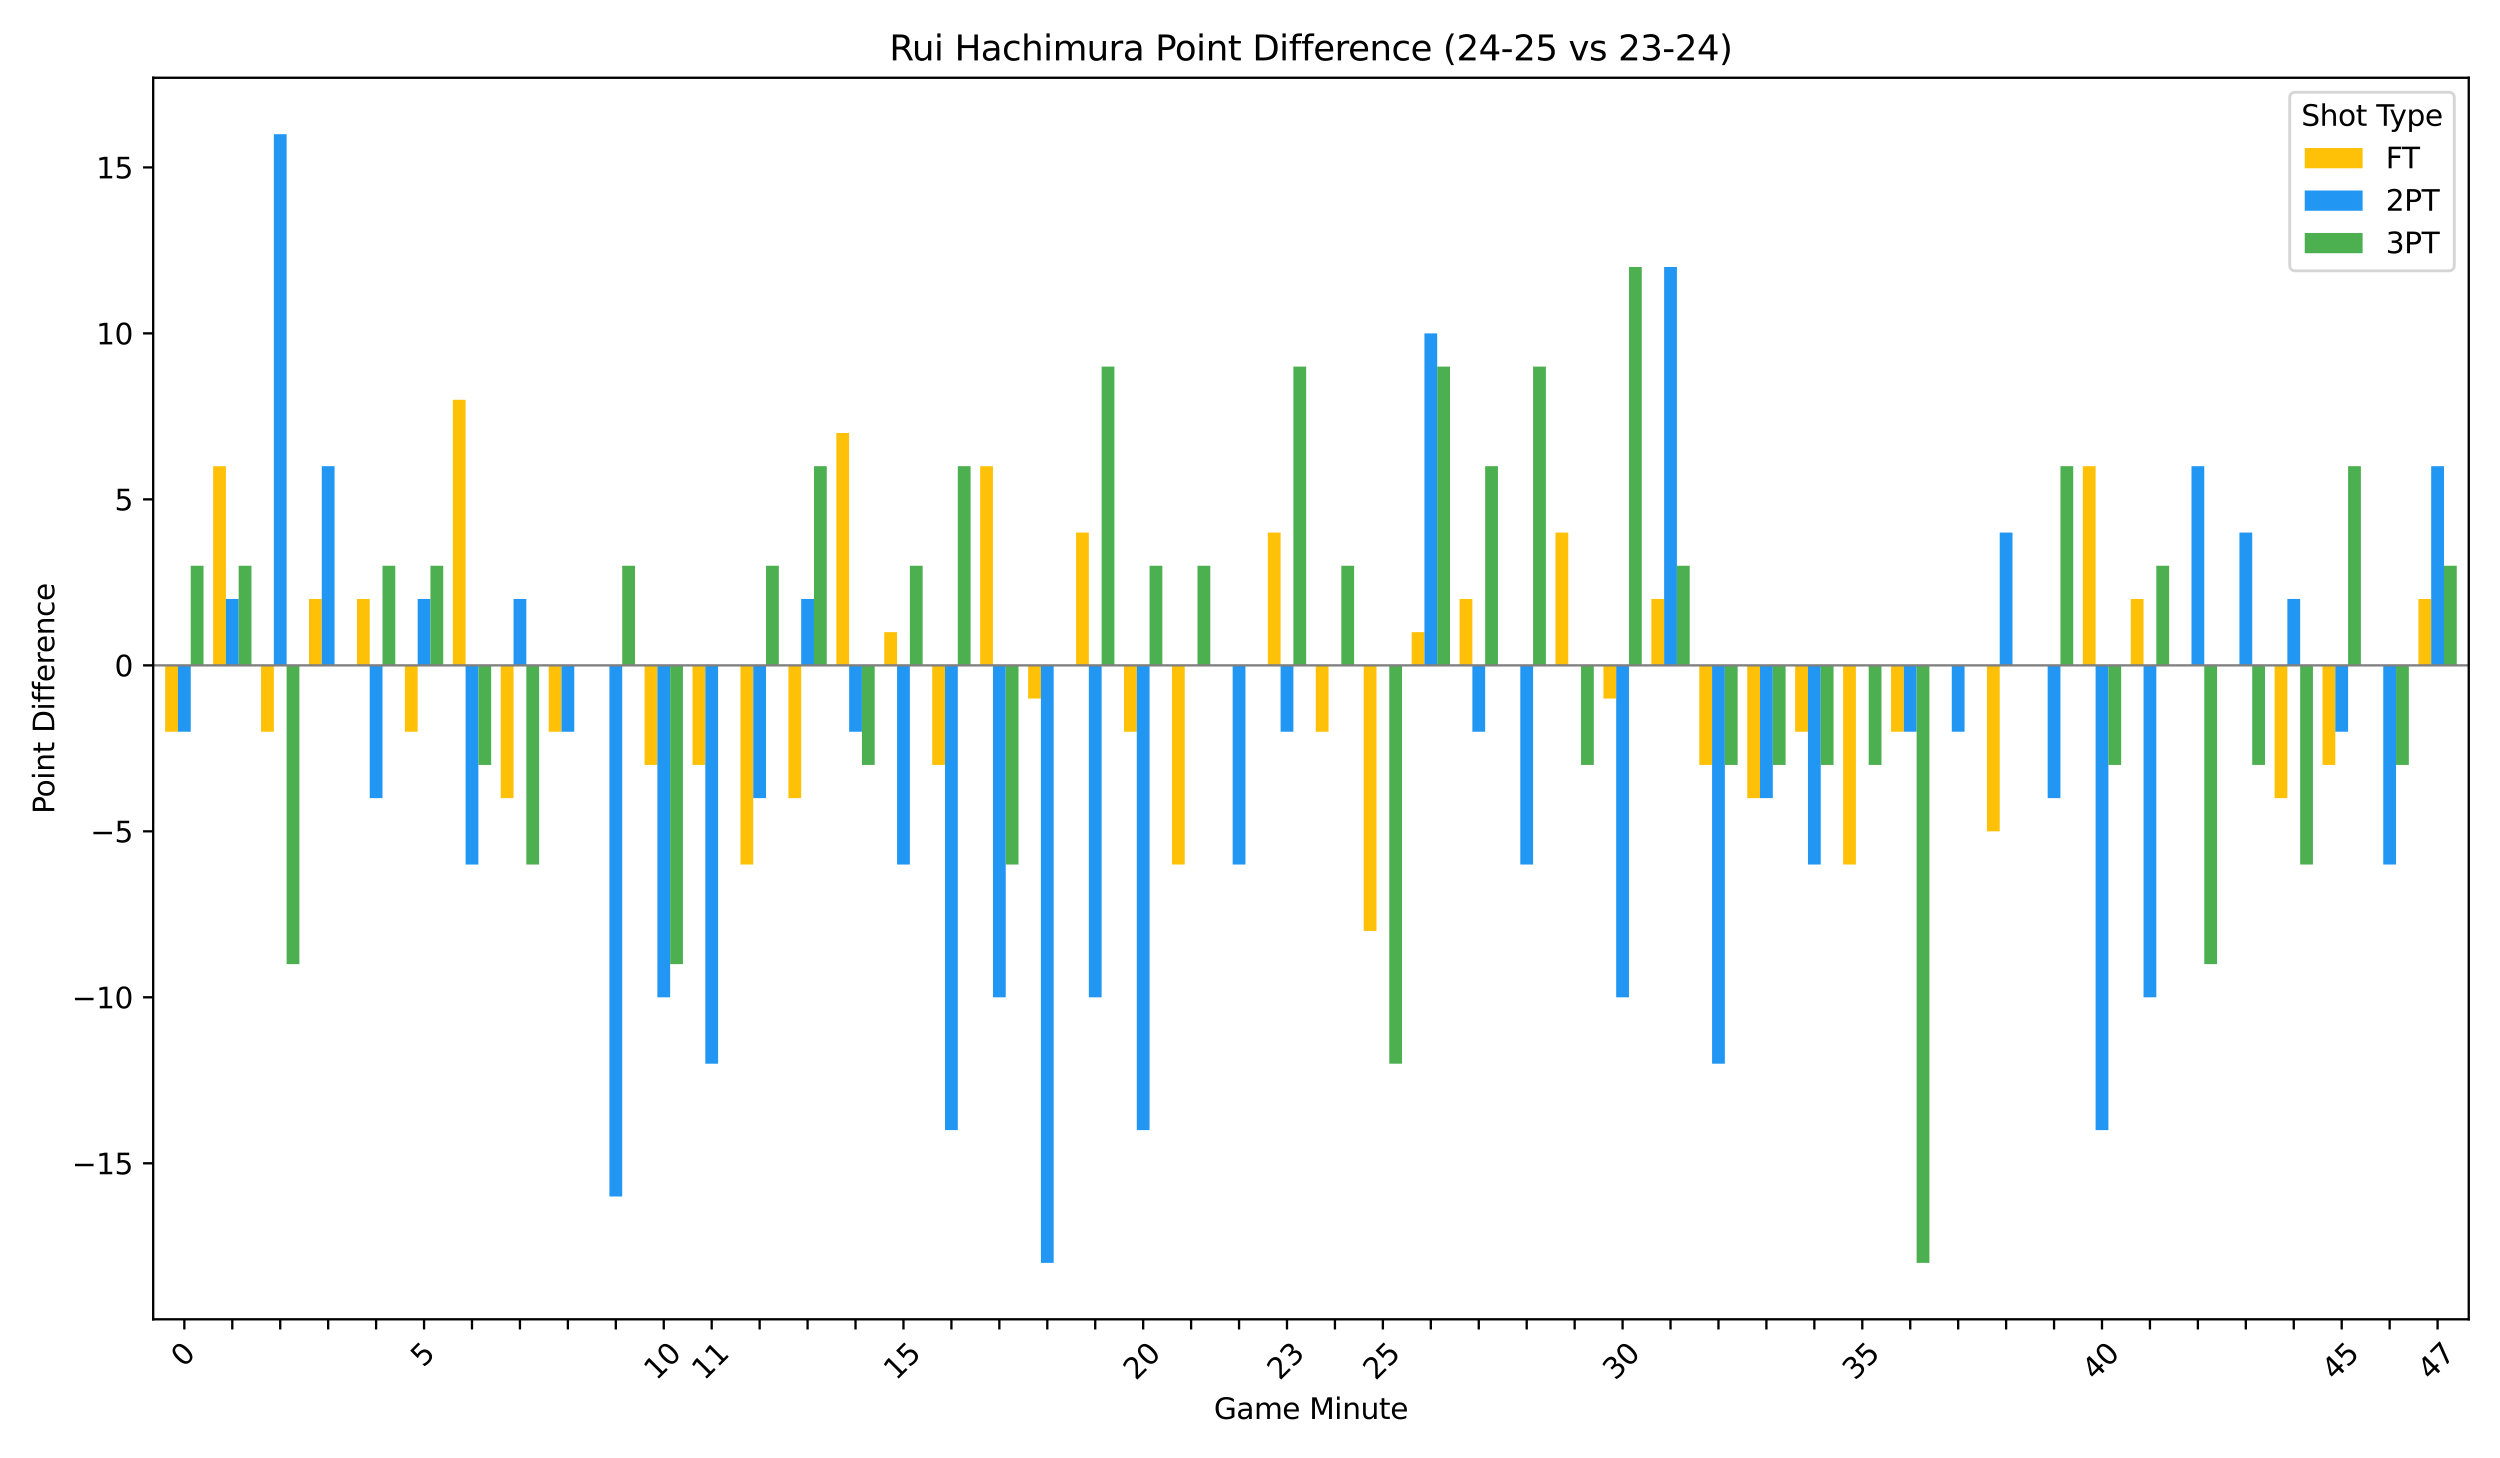<?xml version="1.0" encoding="utf-8" standalone="no"?>
<!DOCTYPE svg PUBLIC "-//W3C//DTD SVG 1.1//EN"
  "http://www.w3.org/Graphics/SVG/1.1/DTD/svg11.dtd">
<svg xmlns:xlink="http://www.w3.org/1999/xlink" width="864pt" height="504pt" viewBox="0 0 864 504" xmlns="http://www.w3.org/2000/svg" version="1.1">
 <defs>
  <style type="text/css">*{stroke-linejoin: round; stroke-linecap: butt}</style>
 </defs>
 <g id="figure_1">
  <g id="patch_1">
   <path d="M 0 504 
L 864 504 
L 864 0 
L 0 0 
z
" style="fill: #ffffff"/>
  </g>
  <g id="axes_1">
   <g id="patch_2">
    <path d="M 52.94 455.956 
L 853.2 455.956 
L 853.2 26.88 
L 52.94 26.88 
z
" style="fill: #ffffff"/>
   </g>
   <g id="patch_3">
    <path d="M 57.082 229.945 
L 61.5 229.945 
L 61.5 252.89 
L 57.082 252.89 
z
" clip-path="url(#p635f751e57)" style="fill: #ffc107"/>
   </g>
   <g id="patch_4">
    <path d="M 73.651 229.945 
L 78.069 229.945 
L 78.069 161.11 
L 73.651 161.11 
z
" clip-path="url(#p635f751e57)" style="fill: #ffc107"/>
   </g>
   <g id="patch_5">
    <path d="M 90.219 229.945 
L 94.637 229.945 
L 94.637 252.89 
L 90.219 252.89 
z
" clip-path="url(#p635f751e57)" style="fill: #ffc107"/>
   </g>
   <g id="patch_6">
    <path d="M 106.788 229.945 
L 111.206 229.945 
L 111.206 207 
L 106.788 207 
z
" clip-path="url(#p635f751e57)" style="fill: #ffc107"/>
   </g>
   <g id="patch_7">
    <path d="M 123.356 229.945 
L 127.775 229.945 
L 127.775 207 
L 123.356 207 
z
" clip-path="url(#p635f751e57)" style="fill: #ffc107"/>
   </g>
   <g id="patch_8">
    <path d="M 139.925 229.945 
L 144.343 229.945 
L 144.343 252.89 
L 139.925 252.89 
z
" clip-path="url(#p635f751e57)" style="fill: #ffc107"/>
   </g>
   <g id="patch_9">
    <path d="M 156.493 229.945 
L 160.912 229.945 
L 160.912 138.164 
L 156.493 138.164 
z
" clip-path="url(#p635f751e57)" style="fill: #ffc107"/>
   </g>
   <g id="patch_10">
    <path d="M 173.062 229.945 
L 177.48 229.945 
L 177.48 275.836 
L 173.062 275.836 
z
" clip-path="url(#p635f751e57)" style="fill: #ffc107"/>
   </g>
   <g id="patch_11">
    <path d="M 189.63 229.945 
L 194.049 229.945 
L 194.049 252.89 
L 189.63 252.89 
z
" clip-path="url(#p635f751e57)" style="fill: #ffc107"/>
   </g>
   <g id="patch_12">
    <path d="M 206.199 229.945 
L 210.617 229.945 
L 210.617 229.945 
L 206.199 229.945 
z
" clip-path="url(#p635f751e57)" style="fill: #ffc107"/>
   </g>
   <g id="patch_13">
    <path d="M 222.767 229.945 
L 227.186 229.945 
L 227.186 264.363 
L 222.767 264.363 
z
" clip-path="url(#p635f751e57)" style="fill: #ffc107"/>
   </g>
   <g id="patch_14">
    <path d="M 239.336 229.945 
L 243.754 229.945 
L 243.754 264.363 
L 239.336 264.363 
z
" clip-path="url(#p635f751e57)" style="fill: #ffc107"/>
   </g>
   <g id="patch_15">
    <path d="M 255.904 229.945 
L 260.323 229.945 
L 260.323 298.781 
L 255.904 298.781 
z
" clip-path="url(#p635f751e57)" style="fill: #ffc107"/>
   </g>
   <g id="patch_16">
    <path d="M 272.473 229.945 
L 276.891 229.945 
L 276.891 275.836 
L 272.473 275.836 
z
" clip-path="url(#p635f751e57)" style="fill: #ffc107"/>
   </g>
   <g id="patch_17">
    <path d="M 289.042 229.945 
L 293.46 229.945 
L 293.46 149.637 
L 289.042 149.637 
z
" clip-path="url(#p635f751e57)" style="fill: #ffc107"/>
   </g>
   <g id="patch_18">
    <path d="M 305.61 229.945 
L 310.028 229.945 
L 310.028 218.473 
L 305.61 218.473 
z
" clip-path="url(#p635f751e57)" style="fill: #ffc107"/>
   </g>
   <g id="patch_19">
    <path d="M 322.179 229.945 
L 326.597 229.945 
L 326.597 264.363 
L 322.179 264.363 
z
" clip-path="url(#p635f751e57)" style="fill: #ffc107"/>
   </g>
   <g id="patch_20">
    <path d="M 338.747 229.945 
L 343.165 229.945 
L 343.165 161.11 
L 338.747 161.11 
z
" clip-path="url(#p635f751e57)" style="fill: #ffc107"/>
   </g>
   <g id="patch_21">
    <path d="M 355.316 229.945 
L 359.734 229.945 
L 359.734 241.418 
L 355.316 241.418 
z
" clip-path="url(#p635f751e57)" style="fill: #ffc107"/>
   </g>
   <g id="patch_22">
    <path d="M 371.884 229.945 
L 376.302 229.945 
L 376.302 184.055 
L 371.884 184.055 
z
" clip-path="url(#p635f751e57)" style="fill: #ffc107"/>
   </g>
   <g id="patch_23">
    <path d="M 388.453 229.945 
L 392.871 229.945 
L 392.871 252.89 
L 388.453 252.89 
z
" clip-path="url(#p635f751e57)" style="fill: #ffc107"/>
   </g>
   <g id="patch_24">
    <path d="M 405.021 229.945 
L 409.44 229.945 
L 409.44 298.781 
L 405.021 298.781 
z
" clip-path="url(#p635f751e57)" style="fill: #ffc107"/>
   </g>
   <g id="patch_25">
    <path d="M 421.59 229.945 
L 426.008 229.945 
L 426.008 229.945 
L 421.59 229.945 
z
" clip-path="url(#p635f751e57)" style="fill: #ffc107"/>
   </g>
   <g id="patch_26">
    <path d="M 438.158 229.945 
L 442.577 229.945 
L 442.577 184.055 
L 438.158 184.055 
z
" clip-path="url(#p635f751e57)" style="fill: #ffc107"/>
   </g>
   <g id="patch_27">
    <path d="M 454.727 229.945 
L 459.145 229.945 
L 459.145 252.89 
L 454.727 252.89 
z
" clip-path="url(#p635f751e57)" style="fill: #ffc107"/>
   </g>
   <g id="patch_28">
    <path d="M 471.295 229.945 
L 475.714 229.945 
L 475.714 321.726 
L 471.295 321.726 
z
" clip-path="url(#p635f751e57)" style="fill: #ffc107"/>
   </g>
   <g id="patch_29">
    <path d="M 487.864 229.945 
L 492.282 229.945 
L 492.282 218.473 
L 487.864 218.473 
z
" clip-path="url(#p635f751e57)" style="fill: #ffc107"/>
   </g>
   <g id="patch_30">
    <path d="M 504.432 229.945 
L 508.851 229.945 
L 508.851 207 
L 504.432 207 
z
" clip-path="url(#p635f751e57)" style="fill: #ffc107"/>
   </g>
   <g id="patch_31">
    <path d="M 521.001 229.945 
L 525.419 229.945 
L 525.419 229.945 
L 521.001 229.945 
z
" clip-path="url(#p635f751e57)" style="fill: #ffc107"/>
   </g>
   <g id="patch_32">
    <path d="M 537.57 229.945 
L 541.988 229.945 
L 541.988 184.055 
L 537.57 184.055 
z
" clip-path="url(#p635f751e57)" style="fill: #ffc107"/>
   </g>
   <g id="patch_33">
    <path d="M 554.138 229.945 
L 558.556 229.945 
L 558.556 241.418 
L 554.138 241.418 
z
" clip-path="url(#p635f751e57)" style="fill: #ffc107"/>
   </g>
   <g id="patch_34">
    <path d="M 570.707 229.945 
L 575.125 229.945 
L 575.125 207 
L 570.707 207 
z
" clip-path="url(#p635f751e57)" style="fill: #ffc107"/>
   </g>
   <g id="patch_35">
    <path d="M 587.275 229.945 
L 591.693 229.945 
L 591.693 264.363 
L 587.275 264.363 
z
" clip-path="url(#p635f751e57)" style="fill: #ffc107"/>
   </g>
   <g id="patch_36">
    <path d="M 603.844 229.945 
L 608.262 229.945 
L 608.262 275.836 
L 603.844 275.836 
z
" clip-path="url(#p635f751e57)" style="fill: #ffc107"/>
   </g>
   <g id="patch_37">
    <path d="M 620.412 229.945 
L 624.83 229.945 
L 624.83 252.89 
L 620.412 252.89 
z
" clip-path="url(#p635f751e57)" style="fill: #ffc107"/>
   </g>
   <g id="patch_38">
    <path d="M 636.981 229.945 
L 641.399 229.945 
L 641.399 298.781 
L 636.981 298.781 
z
" clip-path="url(#p635f751e57)" style="fill: #ffc107"/>
   </g>
   <g id="patch_39">
    <path d="M 653.549 229.945 
L 657.967 229.945 
L 657.967 252.89 
L 653.549 252.89 
z
" clip-path="url(#p635f751e57)" style="fill: #ffc107"/>
   </g>
   <g id="patch_40">
    <path d="M 670.118 229.945 
L 674.536 229.945 
L 674.536 229.945 
L 670.118 229.945 
z
" clip-path="url(#p635f751e57)" style="fill: #ffc107"/>
   </g>
   <g id="patch_41">
    <path d="M 686.686 229.945 
L 691.105 229.945 
L 691.105 287.308 
L 686.686 287.308 
z
" clip-path="url(#p635f751e57)" style="fill: #ffc107"/>
   </g>
   <g id="patch_42">
    <path d="M 703.255 229.945 
L 707.673 229.945 
L 707.673 229.945 
L 703.255 229.945 
z
" clip-path="url(#p635f751e57)" style="fill: #ffc107"/>
   </g>
   <g id="patch_43">
    <path d="M 719.823 229.945 
L 724.242 229.945 
L 724.242 161.11 
L 719.823 161.11 
z
" clip-path="url(#p635f751e57)" style="fill: #ffc107"/>
   </g>
   <g id="patch_44">
    <path d="M 736.392 229.945 
L 740.81 229.945 
L 740.81 207 
L 736.392 207 
z
" clip-path="url(#p635f751e57)" style="fill: #ffc107"/>
   </g>
   <g id="patch_45">
    <path d="M 752.96 229.945 
L 757.379 229.945 
L 757.379 229.945 
L 752.96 229.945 
z
" clip-path="url(#p635f751e57)" style="fill: #ffc107"/>
   </g>
   <g id="patch_46">
    <path d="M 769.529 229.945 
L 773.947 229.945 
L 773.947 229.945 
L 769.529 229.945 
z
" clip-path="url(#p635f751e57)" style="fill: #ffc107"/>
   </g>
   <g id="patch_47">
    <path d="M 786.097 229.945 
L 790.516 229.945 
L 790.516 275.836 
L 786.097 275.836 
z
" clip-path="url(#p635f751e57)" style="fill: #ffc107"/>
   </g>
   <g id="patch_48">
    <path d="M 802.666 229.945 
L 807.084 229.945 
L 807.084 264.363 
L 802.666 264.363 
z
" clip-path="url(#p635f751e57)" style="fill: #ffc107"/>
   </g>
   <g id="patch_49">
    <path d="M 819.235 229.945 
L 823.653 229.945 
L 823.653 229.945 
L 819.235 229.945 
z
" clip-path="url(#p635f751e57)" style="fill: #ffc107"/>
   </g>
   <g id="patch_50">
    <path d="M 835.803 229.945 
L 840.221 229.945 
L 840.221 207 
L 835.803 207 
z
" clip-path="url(#p635f751e57)" style="fill: #ffc107"/>
   </g>
   <g id="patch_51">
    <path d="M 61.5 229.945 
L 65.919 229.945 
L 65.919 252.89 
L 61.5 252.89 
z
" clip-path="url(#p635f751e57)" style="fill: #2196f3"/>
   </g>
   <g id="patch_52">
    <path d="M 78.069 229.945 
L 82.487 229.945 
L 82.487 207 
L 78.069 207 
z
" clip-path="url(#p635f751e57)" style="fill: #2196f3"/>
   </g>
   <g id="patch_53">
    <path d="M 94.637 229.945 
L 99.056 229.945 
L 99.056 46.383 
L 94.637 46.383 
z
" clip-path="url(#p635f751e57)" style="fill: #2196f3"/>
   </g>
   <g id="patch_54">
    <path d="M 111.206 229.945 
L 115.624 229.945 
L 115.624 161.11 
L 111.206 161.11 
z
" clip-path="url(#p635f751e57)" style="fill: #2196f3"/>
   </g>
   <g id="patch_55">
    <path d="M 127.775 229.945 
L 132.193 229.945 
L 132.193 275.836 
L 127.775 275.836 
z
" clip-path="url(#p635f751e57)" style="fill: #2196f3"/>
   </g>
   <g id="patch_56">
    <path d="M 144.343 229.945 
L 148.761 229.945 
L 148.761 207 
L 144.343 207 
z
" clip-path="url(#p635f751e57)" style="fill: #2196f3"/>
   </g>
   <g id="patch_57">
    <path d="M 160.912 229.945 
L 165.33 229.945 
L 165.33 298.781 
L 160.912 298.781 
z
" clip-path="url(#p635f751e57)" style="fill: #2196f3"/>
   </g>
   <g id="patch_58">
    <path d="M 177.48 229.945 
L 181.898 229.945 
L 181.898 207 
L 177.48 207 
z
" clip-path="url(#p635f751e57)" style="fill: #2196f3"/>
   </g>
   <g id="patch_59">
    <path d="M 194.049 229.945 
L 198.467 229.945 
L 198.467 252.89 
L 194.049 252.89 
z
" clip-path="url(#p635f751e57)" style="fill: #2196f3"/>
   </g>
   <g id="patch_60">
    <path d="M 210.617 229.945 
L 215.035 229.945 
L 215.035 413.507 
L 210.617 413.507 
z
" clip-path="url(#p635f751e57)" style="fill: #2196f3"/>
   </g>
   <g id="patch_61">
    <path d="M 227.186 229.945 
L 231.604 229.945 
L 231.604 344.671 
L 227.186 344.671 
z
" clip-path="url(#p635f751e57)" style="fill: #2196f3"/>
   </g>
   <g id="patch_62">
    <path d="M 243.754 229.945 
L 248.173 229.945 
L 248.173 367.616 
L 243.754 367.616 
z
" clip-path="url(#p635f751e57)" style="fill: #2196f3"/>
   </g>
   <g id="patch_63">
    <path d="M 260.323 229.945 
L 264.741 229.945 
L 264.741 275.836 
L 260.323 275.836 
z
" clip-path="url(#p635f751e57)" style="fill: #2196f3"/>
   </g>
   <g id="patch_64">
    <path d="M 276.891 229.945 
L 281.31 229.945 
L 281.31 207 
L 276.891 207 
z
" clip-path="url(#p635f751e57)" style="fill: #2196f3"/>
   </g>
   <g id="patch_65">
    <path d="M 293.46 229.945 
L 297.878 229.945 
L 297.878 252.89 
L 293.46 252.89 
z
" clip-path="url(#p635f751e57)" style="fill: #2196f3"/>
   </g>
   <g id="patch_66">
    <path d="M 310.028 229.945 
L 314.447 229.945 
L 314.447 298.781 
L 310.028 298.781 
z
" clip-path="url(#p635f751e57)" style="fill: #2196f3"/>
   </g>
   <g id="patch_67">
    <path d="M 326.597 229.945 
L 331.015 229.945 
L 331.015 390.562 
L 326.597 390.562 
z
" clip-path="url(#p635f751e57)" style="fill: #2196f3"/>
   </g>
   <g id="patch_68">
    <path d="M 343.165 229.945 
L 347.584 229.945 
L 347.584 344.671 
L 343.165 344.671 
z
" clip-path="url(#p635f751e57)" style="fill: #2196f3"/>
   </g>
   <g id="patch_69">
    <path d="M 359.734 229.945 
L 364.152 229.945 
L 364.152 436.452 
L 359.734 436.452 
z
" clip-path="url(#p635f751e57)" style="fill: #2196f3"/>
   </g>
   <g id="patch_70">
    <path d="M 376.302 229.945 
L 380.721 229.945 
L 380.721 344.671 
L 376.302 344.671 
z
" clip-path="url(#p635f751e57)" style="fill: #2196f3"/>
   </g>
   <g id="patch_71">
    <path d="M 392.871 229.945 
L 397.289 229.945 
L 397.289 390.562 
L 392.871 390.562 
z
" clip-path="url(#p635f751e57)" style="fill: #2196f3"/>
   </g>
   <g id="patch_72">
    <path d="M 409.44 229.945 
L 413.858 229.945 
L 413.858 229.945 
L 409.44 229.945 
z
" clip-path="url(#p635f751e57)" style="fill: #2196f3"/>
   </g>
   <g id="patch_73">
    <path d="M 426.008 229.945 
L 430.426 229.945 
L 430.426 298.781 
L 426.008 298.781 
z
" clip-path="url(#p635f751e57)" style="fill: #2196f3"/>
   </g>
   <g id="patch_74">
    <path d="M 442.577 229.945 
L 446.995 229.945 
L 446.995 252.89 
L 442.577 252.89 
z
" clip-path="url(#p635f751e57)" style="fill: #2196f3"/>
   </g>
   <g id="patch_75">
    <path d="M 459.145 229.945 
L 463.563 229.945 
L 463.563 229.945 
L 459.145 229.945 
z
" clip-path="url(#p635f751e57)" style="fill: #2196f3"/>
   </g>
   <g id="patch_76">
    <path d="M 475.714 229.945 
L 480.132 229.945 
L 480.132 229.945 
L 475.714 229.945 
z
" clip-path="url(#p635f751e57)" style="fill: #2196f3"/>
   </g>
   <g id="patch_77">
    <path d="M 492.282 229.945 
L 496.7 229.945 
L 496.7 115.219 
L 492.282 115.219 
z
" clip-path="url(#p635f751e57)" style="fill: #2196f3"/>
   </g>
   <g id="patch_78">
    <path d="M 508.851 229.945 
L 513.269 229.945 
L 513.269 252.89 
L 508.851 252.89 
z
" clip-path="url(#p635f751e57)" style="fill: #2196f3"/>
   </g>
   <g id="patch_79">
    <path d="M 525.419 229.945 
L 529.838 229.945 
L 529.838 298.781 
L 525.419 298.781 
z
" clip-path="url(#p635f751e57)" style="fill: #2196f3"/>
   </g>
   <g id="patch_80">
    <path d="M 541.988 229.945 
L 546.406 229.945 
L 546.406 229.945 
L 541.988 229.945 
z
" clip-path="url(#p635f751e57)" style="fill: #2196f3"/>
   </g>
   <g id="patch_81">
    <path d="M 558.556 229.945 
L 562.975 229.945 
L 562.975 344.671 
L 558.556 344.671 
z
" clip-path="url(#p635f751e57)" style="fill: #2196f3"/>
   </g>
   <g id="patch_82">
    <path d="M 575.125 229.945 
L 579.543 229.945 
L 579.543 92.274 
L 575.125 92.274 
z
" clip-path="url(#p635f751e57)" style="fill: #2196f3"/>
   </g>
   <g id="patch_83">
    <path d="M 591.693 229.945 
L 596.112 229.945 
L 596.112 367.616 
L 591.693 367.616 
z
" clip-path="url(#p635f751e57)" style="fill: #2196f3"/>
   </g>
   <g id="patch_84">
    <path d="M 608.262 229.945 
L 612.68 229.945 
L 612.68 275.836 
L 608.262 275.836 
z
" clip-path="url(#p635f751e57)" style="fill: #2196f3"/>
   </g>
   <g id="patch_85">
    <path d="M 624.83 229.945 
L 629.249 229.945 
L 629.249 298.781 
L 624.83 298.781 
z
" clip-path="url(#p635f751e57)" style="fill: #2196f3"/>
   </g>
   <g id="patch_86">
    <path d="M 641.399 229.945 
L 645.817 229.945 
L 645.817 229.945 
L 641.399 229.945 
z
" clip-path="url(#p635f751e57)" style="fill: #2196f3"/>
   </g>
   <g id="patch_87">
    <path d="M 657.967 229.945 
L 662.386 229.945 
L 662.386 252.89 
L 657.967 252.89 
z
" clip-path="url(#p635f751e57)" style="fill: #2196f3"/>
   </g>
   <g id="patch_88">
    <path d="M 674.536 229.945 
L 678.954 229.945 
L 678.954 252.89 
L 674.536 252.89 
z
" clip-path="url(#p635f751e57)" style="fill: #2196f3"/>
   </g>
   <g id="patch_89">
    <path d="M 691.105 229.945 
L 695.523 229.945 
L 695.523 184.055 
L 691.105 184.055 
z
" clip-path="url(#p635f751e57)" style="fill: #2196f3"/>
   </g>
   <g id="patch_90">
    <path d="M 707.673 229.945 
L 712.091 229.945 
L 712.091 275.836 
L 707.673 275.836 
z
" clip-path="url(#p635f751e57)" style="fill: #2196f3"/>
   </g>
   <g id="patch_91">
    <path d="M 724.242 229.945 
L 728.66 229.945 
L 728.66 390.562 
L 724.242 390.562 
z
" clip-path="url(#p635f751e57)" style="fill: #2196f3"/>
   </g>
   <g id="patch_92">
    <path d="M 740.81 229.945 
L 745.228 229.945 
L 745.228 344.671 
L 740.81 344.671 
z
" clip-path="url(#p635f751e57)" style="fill: #2196f3"/>
   </g>
   <g id="patch_93">
    <path d="M 757.379 229.945 
L 761.797 229.945 
L 761.797 161.11 
L 757.379 161.11 
z
" clip-path="url(#p635f751e57)" style="fill: #2196f3"/>
   </g>
   <g id="patch_94">
    <path d="M 773.947 229.945 
L 778.365 229.945 
L 778.365 184.055 
L 773.947 184.055 
z
" clip-path="url(#p635f751e57)" style="fill: #2196f3"/>
   </g>
   <g id="patch_95">
    <path d="M 790.516 229.945 
L 794.934 229.945 
L 794.934 207 
L 790.516 207 
z
" clip-path="url(#p635f751e57)" style="fill: #2196f3"/>
   </g>
   <g id="patch_96">
    <path d="M 807.084 229.945 
L 811.503 229.945 
L 811.503 252.89 
L 807.084 252.89 
z
" clip-path="url(#p635f751e57)" style="fill: #2196f3"/>
   </g>
   <g id="patch_97">
    <path d="M 823.653 229.945 
L 828.071 229.945 
L 828.071 298.781 
L 823.653 298.781 
z
" clip-path="url(#p635f751e57)" style="fill: #2196f3"/>
   </g>
   <g id="patch_98">
    <path d="M 840.221 229.945 
L 844.64 229.945 
L 844.64 161.11 
L 840.221 161.11 
z
" clip-path="url(#p635f751e57)" style="fill: #2196f3"/>
   </g>
   <g id="patch_99">
    <path d="M 65.919 229.945 
L 70.337 229.945 
L 70.337 195.527 
L 65.919 195.527 
z
" clip-path="url(#p635f751e57)" style="fill: #4caf50"/>
   </g>
   <g id="patch_100">
    <path d="M 82.487 229.945 
L 86.905 229.945 
L 86.905 195.527 
L 82.487 195.527 
z
" clip-path="url(#p635f751e57)" style="fill: #4caf50"/>
   </g>
   <g id="patch_101">
    <path d="M 99.056 229.945 
L 103.474 229.945 
L 103.474 333.199 
L 99.056 333.199 
z
" clip-path="url(#p635f751e57)" style="fill: #4caf50"/>
   </g>
   <g id="patch_102">
    <path d="M 115.624 229.945 
L 120.043 229.945 
L 120.043 229.945 
L 115.624 229.945 
z
" clip-path="url(#p635f751e57)" style="fill: #4caf50"/>
   </g>
   <g id="patch_103">
    <path d="M 132.193 229.945 
L 136.611 229.945 
L 136.611 195.527 
L 132.193 195.527 
z
" clip-path="url(#p635f751e57)" style="fill: #4caf50"/>
   </g>
   <g id="patch_104">
    <path d="M 148.761 229.945 
L 153.18 229.945 
L 153.18 195.527 
L 148.761 195.527 
z
" clip-path="url(#p635f751e57)" style="fill: #4caf50"/>
   </g>
   <g id="patch_105">
    <path d="M 165.33 229.945 
L 169.748 229.945 
L 169.748 264.363 
L 165.33 264.363 
z
" clip-path="url(#p635f751e57)" style="fill: #4caf50"/>
   </g>
   <g id="patch_106">
    <path d="M 181.898 229.945 
L 186.317 229.945 
L 186.317 298.781 
L 181.898 298.781 
z
" clip-path="url(#p635f751e57)" style="fill: #4caf50"/>
   </g>
   <g id="patch_107">
    <path d="M 198.467 229.945 
L 202.885 229.945 
L 202.885 229.945 
L 198.467 229.945 
z
" clip-path="url(#p635f751e57)" style="fill: #4caf50"/>
   </g>
   <g id="patch_108">
    <path d="M 215.035 229.945 
L 219.454 229.945 
L 219.454 195.527 
L 215.035 195.527 
z
" clip-path="url(#p635f751e57)" style="fill: #4caf50"/>
   </g>
   <g id="patch_109">
    <path d="M 231.604 229.945 
L 236.022 229.945 
L 236.022 333.199 
L 231.604 333.199 
z
" clip-path="url(#p635f751e57)" style="fill: #4caf50"/>
   </g>
   <g id="patch_110">
    <path d="M 248.173 229.945 
L 252.591 229.945 
L 252.591 229.945 
L 248.173 229.945 
z
" clip-path="url(#p635f751e57)" style="fill: #4caf50"/>
   </g>
   <g id="patch_111">
    <path d="M 264.741 229.945 
L 269.159 229.945 
L 269.159 195.527 
L 264.741 195.527 
z
" clip-path="url(#p635f751e57)" style="fill: #4caf50"/>
   </g>
   <g id="patch_112">
    <path d="M 281.31 229.945 
L 285.728 229.945 
L 285.728 161.11 
L 281.31 161.11 
z
" clip-path="url(#p635f751e57)" style="fill: #4caf50"/>
   </g>
   <g id="patch_113">
    <path d="M 297.878 229.945 
L 302.296 229.945 
L 302.296 264.363 
L 297.878 264.363 
z
" clip-path="url(#p635f751e57)" style="fill: #4caf50"/>
   </g>
   <g id="patch_114">
    <path d="M 314.447 229.945 
L 318.865 229.945 
L 318.865 195.527 
L 314.447 195.527 
z
" clip-path="url(#p635f751e57)" style="fill: #4caf50"/>
   </g>
   <g id="patch_115">
    <path d="M 331.015 229.945 
L 335.433 229.945 
L 335.433 161.11 
L 331.015 161.11 
z
" clip-path="url(#p635f751e57)" style="fill: #4caf50"/>
   </g>
   <g id="patch_116">
    <path d="M 347.584 229.945 
L 352.002 229.945 
L 352.002 298.781 
L 347.584 298.781 
z
" clip-path="url(#p635f751e57)" style="fill: #4caf50"/>
   </g>
   <g id="patch_117">
    <path d="M 364.152 229.945 
L 368.57 229.945 
L 368.57 229.945 
L 364.152 229.945 
z
" clip-path="url(#p635f751e57)" style="fill: #4caf50"/>
   </g>
   <g id="patch_118">
    <path d="M 380.721 229.945 
L 385.139 229.945 
L 385.139 126.692 
L 380.721 126.692 
z
" clip-path="url(#p635f751e57)" style="fill: #4caf50"/>
   </g>
   <g id="patch_119">
    <path d="M 397.289 229.945 
L 401.708 229.945 
L 401.708 195.527 
L 397.289 195.527 
z
" clip-path="url(#p635f751e57)" style="fill: #4caf50"/>
   </g>
   <g id="patch_120">
    <path d="M 413.858 229.945 
L 418.276 229.945 
L 418.276 195.527 
L 413.858 195.527 
z
" clip-path="url(#p635f751e57)" style="fill: #4caf50"/>
   </g>
   <g id="patch_121">
    <path d="M 430.426 229.945 
L 434.845 229.945 
L 434.845 229.945 
L 430.426 229.945 
z
" clip-path="url(#p635f751e57)" style="fill: #4caf50"/>
   </g>
   <g id="patch_122">
    <path d="M 446.995 229.945 
L 451.413 229.945 
L 451.413 126.692 
L 446.995 126.692 
z
" clip-path="url(#p635f751e57)" style="fill: #4caf50"/>
   </g>
   <g id="patch_123">
    <path d="M 463.563 229.945 
L 467.982 229.945 
L 467.982 195.527 
L 463.563 195.527 
z
" clip-path="url(#p635f751e57)" style="fill: #4caf50"/>
   </g>
   <g id="patch_124">
    <path d="M 480.132 229.945 
L 484.55 229.945 
L 484.55 367.616 
L 480.132 367.616 
z
" clip-path="url(#p635f751e57)" style="fill: #4caf50"/>
   </g>
   <g id="patch_125">
    <path d="M 496.7 229.945 
L 501.119 229.945 
L 501.119 126.692 
L 496.7 126.692 
z
" clip-path="url(#p635f751e57)" style="fill: #4caf50"/>
   </g>
   <g id="patch_126">
    <path d="M 513.269 229.945 
L 517.687 229.945 
L 517.687 161.11 
L 513.269 161.11 
z
" clip-path="url(#p635f751e57)" style="fill: #4caf50"/>
   </g>
   <g id="patch_127">
    <path d="M 529.838 229.945 
L 534.256 229.945 
L 534.256 126.692 
L 529.838 126.692 
z
" clip-path="url(#p635f751e57)" style="fill: #4caf50"/>
   </g>
   <g id="patch_128">
    <path d="M 546.406 229.945 
L 550.824 229.945 
L 550.824 264.363 
L 546.406 264.363 
z
" clip-path="url(#p635f751e57)" style="fill: #4caf50"/>
   </g>
   <g id="patch_129">
    <path d="M 562.975 229.945 
L 567.393 229.945 
L 567.393 92.274 
L 562.975 92.274 
z
" clip-path="url(#p635f751e57)" style="fill: #4caf50"/>
   </g>
   <g id="patch_130">
    <path d="M 579.543 229.945 
L 583.961 229.945 
L 583.961 195.527 
L 579.543 195.527 
z
" clip-path="url(#p635f751e57)" style="fill: #4caf50"/>
   </g>
   <g id="patch_131">
    <path d="M 596.112 229.945 
L 600.53 229.945 
L 600.53 264.363 
L 596.112 264.363 
z
" clip-path="url(#p635f751e57)" style="fill: #4caf50"/>
   </g>
   <g id="patch_132">
    <path d="M 612.68 229.945 
L 617.098 229.945 
L 617.098 264.363 
L 612.68 264.363 
z
" clip-path="url(#p635f751e57)" style="fill: #4caf50"/>
   </g>
   <g id="patch_133">
    <path d="M 629.249 229.945 
L 633.667 229.945 
L 633.667 264.363 
L 629.249 264.363 
z
" clip-path="url(#p635f751e57)" style="fill: #4caf50"/>
   </g>
   <g id="patch_134">
    <path d="M 645.817 229.945 
L 650.236 229.945 
L 650.236 264.363 
L 645.817 264.363 
z
" clip-path="url(#p635f751e57)" style="fill: #4caf50"/>
   </g>
   <g id="patch_135">
    <path d="M 662.386 229.945 
L 666.804 229.945 
L 666.804 436.452 
L 662.386 436.452 
z
" clip-path="url(#p635f751e57)" style="fill: #4caf50"/>
   </g>
   <g id="patch_136">
    <path d="M 678.954 229.945 
L 683.373 229.945 
L 683.373 229.945 
L 678.954 229.945 
z
" clip-path="url(#p635f751e57)" style="fill: #4caf50"/>
   </g>
   <g id="patch_137">
    <path d="M 695.523 229.945 
L 699.941 229.945 
L 699.941 229.945 
L 695.523 229.945 
z
" clip-path="url(#p635f751e57)" style="fill: #4caf50"/>
   </g>
   <g id="patch_138">
    <path d="M 712.091 229.945 
L 716.51 229.945 
L 716.51 161.11 
L 712.091 161.11 
z
" clip-path="url(#p635f751e57)" style="fill: #4caf50"/>
   </g>
   <g id="patch_139">
    <path d="M 728.66 229.945 
L 733.078 229.945 
L 733.078 264.363 
L 728.66 264.363 
z
" clip-path="url(#p635f751e57)" style="fill: #4caf50"/>
   </g>
   <g id="patch_140">
    <path d="M 745.228 229.945 
L 749.647 229.945 
L 749.647 195.527 
L 745.228 195.527 
z
" clip-path="url(#p635f751e57)" style="fill: #4caf50"/>
   </g>
   <g id="patch_141">
    <path d="M 761.797 229.945 
L 766.215 229.945 
L 766.215 333.199 
L 761.797 333.199 
z
" clip-path="url(#p635f751e57)" style="fill: #4caf50"/>
   </g>
   <g id="patch_142">
    <path d="M 778.365 229.945 
L 782.784 229.945 
L 782.784 264.363 
L 778.365 264.363 
z
" clip-path="url(#p635f751e57)" style="fill: #4caf50"/>
   </g>
   <g id="patch_143">
    <path d="M 794.934 229.945 
L 799.352 229.945 
L 799.352 298.781 
L 794.934 298.781 
z
" clip-path="url(#p635f751e57)" style="fill: #4caf50"/>
   </g>
   <g id="patch_144">
    <path d="M 811.503 229.945 
L 815.921 229.945 
L 815.921 161.11 
L 811.503 161.11 
z
" clip-path="url(#p635f751e57)" style="fill: #4caf50"/>
   </g>
   <g id="patch_145">
    <path d="M 828.071 229.945 
L 832.489 229.945 
L 832.489 264.363 
L 828.071 264.363 
z
" clip-path="url(#p635f751e57)" style="fill: #4caf50"/>
   </g>
   <g id="patch_146">
    <path d="M 844.64 229.945 
L 849.058 229.945 
L 849.058 195.527 
L 844.64 195.527 
z
" clip-path="url(#p635f751e57)" style="fill: #4caf50"/>
   </g>
   <g id="matplotlib.axis_1">
    <g id="xtick_1">
     <g id="line2d_1">
      <defs>
       <path id="m54cf95a9b8" d="M 0 0 
L 0 3.5 
" style="stroke: #000000; stroke-width: 0.8"/>
      </defs>
      <g>
       <use xlink:href="#m54cf95a9b8" x="63.71" y="455.956" style="stroke: #000000; stroke-width: 0.8"/>
      </g>
     </g>
     <g id="text_1">
      <!-- 0 -->
      <g transform="translate(63.411 472.827) rotate(-45) scale(0.1 -0.1)">
       <defs>
        <path id="DejaVuSans-30" d="M 2034 4250 
Q 1547 4250 1301 3770 
Q 1056 3291 1056 2328 
Q 1056 1369 1301 889 
Q 1547 409 2034 409 
Q 2525 409 2770 889 
Q 3016 1369 3016 2328 
Q 3016 3291 2770 3770 
Q 2525 4250 2034 4250 
z
M 2034 4750 
Q 2819 4750 3233 4129 
Q 3647 3509 3647 2328 
Q 3647 1150 3233 529 
Q 2819 -91 2034 -91 
Q 1250 -91 836 529 
Q 422 1150 422 2328 
Q 422 3509 836 4129 
Q 1250 4750 2034 4750 
z
" transform="scale(0.016)"/>
       </defs>
       <use xlink:href="#DejaVuSans-30"/>
      </g>
     </g>
    </g>
    <g id="xtick_2">
     <g id="line2d_2">
      <g>
       <use xlink:href="#m54cf95a9b8" x="80.278" y="455.956" style="stroke: #000000; stroke-width: 0.8"/>
      </g>
     </g>
    </g>
    <g id="xtick_3">
     <g id="line2d_3">
      <g>
       <use xlink:href="#m54cf95a9b8" x="96.847" y="455.956" style="stroke: #000000; stroke-width: 0.8"/>
      </g>
     </g>
    </g>
    <g id="xtick_4">
     <g id="line2d_4">
      <g>
       <use xlink:href="#m54cf95a9b8" x="113.415" y="455.956" style="stroke: #000000; stroke-width: 0.8"/>
      </g>
     </g>
    </g>
    <g id="xtick_5">
     <g id="line2d_5">
      <g>
       <use xlink:href="#m54cf95a9b8" x="129.984" y="455.956" style="stroke: #000000; stroke-width: 0.8"/>
      </g>
     </g>
    </g>
    <g id="xtick_6">
     <g id="line2d_6">
      <g>
       <use xlink:href="#m54cf95a9b8" x="146.552" y="455.956" style="stroke: #000000; stroke-width: 0.8"/>
      </g>
     </g>
     <g id="text_2">
      <!-- 5 -->
      <g transform="translate(146.254 472.827) rotate(-45) scale(0.1 -0.1)">
       <defs>
        <path id="DejaVuSans-35" d="M 691 4666 
L 3169 4666 
L 3169 4134 
L 1269 4134 
L 1269 2991 
Q 1406 3038 1543 3061 
Q 1681 3084 1819 3084 
Q 2600 3084 3056 2656 
Q 3513 2228 3513 1497 
Q 3513 744 3044 326 
Q 2575 -91 1722 -91 
Q 1428 -91 1123 -41 
Q 819 9 494 109 
L 494 744 
Q 775 591 1075 516 
Q 1375 441 1709 441 
Q 2250 441 2565 725 
Q 2881 1009 2881 1497 
Q 2881 1984 2565 2268 
Q 2250 2553 1709 2553 
Q 1456 2553 1204 2497 
Q 953 2441 691 2322 
L 691 4666 
z
" transform="scale(0.016)"/>
       </defs>
       <use xlink:href="#DejaVuSans-35"/>
      </g>
     </g>
    </g>
    <g id="xtick_7">
     <g id="line2d_7">
      <g>
       <use xlink:href="#m54cf95a9b8" x="163.121" y="455.956" style="stroke: #000000; stroke-width: 0.8"/>
      </g>
     </g>
    </g>
    <g id="xtick_8">
     <g id="line2d_8">
      <g>
       <use xlink:href="#m54cf95a9b8" x="179.689" y="455.956" style="stroke: #000000; stroke-width: 0.8"/>
      </g>
     </g>
    </g>
    <g id="xtick_9">
     <g id="line2d_9">
      <g>
       <use xlink:href="#m54cf95a9b8" x="196.258" y="455.956" style="stroke: #000000; stroke-width: 0.8"/>
      </g>
     </g>
    </g>
    <g id="xtick_10">
     <g id="line2d_10">
      <g>
       <use xlink:href="#m54cf95a9b8" x="212.826" y="455.956" style="stroke: #000000; stroke-width: 0.8"/>
      </g>
     </g>
    </g>
    <g id="xtick_11">
     <g id="line2d_11">
      <g>
       <use xlink:href="#m54cf95a9b8" x="229.395" y="455.956" style="stroke: #000000; stroke-width: 0.8"/>
      </g>
     </g>
     <g id="text_3">
      <!-- 10 -->
      <g transform="translate(226.847 477.326) rotate(-45) scale(0.1 -0.1)">
       <defs>
        <path id="DejaVuSans-31" d="M 794 531 
L 1825 531 
L 1825 4091 
L 703 3866 
L 703 4441 
L 1819 4666 
L 2450 4666 
L 2450 531 
L 3481 531 
L 3481 0 
L 794 0 
L 794 531 
z
" transform="scale(0.016)"/>
       </defs>
       <use xlink:href="#DejaVuSans-31"/>
       <use xlink:href="#DejaVuSans-30" transform="translate(63.623 0)"/>
      </g>
     </g>
    </g>
    <g id="xtick_12">
     <g id="line2d_12">
      <g>
       <use xlink:href="#m54cf95a9b8" x="245.963" y="455.956" style="stroke: #000000; stroke-width: 0.8"/>
      </g>
     </g>
     <g id="text_4">
      <!-- 11 -->
      <g transform="translate(243.416 477.326) rotate(-45) scale(0.1 -0.1)">
       <use xlink:href="#DejaVuSans-31"/>
       <use xlink:href="#DejaVuSans-31" transform="translate(63.623 0)"/>
      </g>
     </g>
    </g>
    <g id="xtick_13">
     <g id="line2d_13">
      <g>
       <use xlink:href="#m54cf95a9b8" x="262.532" y="455.956" style="stroke: #000000; stroke-width: 0.8"/>
      </g>
     </g>
    </g>
    <g id="xtick_14">
     <g id="line2d_14">
      <g>
       <use xlink:href="#m54cf95a9b8" x="279.1" y="455.956" style="stroke: #000000; stroke-width: 0.8"/>
      </g>
     </g>
    </g>
    <g id="xtick_15">
     <g id="line2d_15">
      <g>
       <use xlink:href="#m54cf95a9b8" x="295.669" y="455.956" style="stroke: #000000; stroke-width: 0.8"/>
      </g>
     </g>
    </g>
    <g id="xtick_16">
     <g id="line2d_16">
      <g>
       <use xlink:href="#m54cf95a9b8" x="312.237" y="455.956" style="stroke: #000000; stroke-width: 0.8"/>
      </g>
     </g>
     <g id="text_5">
      <!-- 15 -->
      <g transform="translate(309.69 477.326) rotate(-45) scale(0.1 -0.1)">
       <use xlink:href="#DejaVuSans-31"/>
       <use xlink:href="#DejaVuSans-35" transform="translate(63.623 0)"/>
      </g>
     </g>
    </g>
    <g id="xtick_17">
     <g id="line2d_17">
      <g>
       <use xlink:href="#m54cf95a9b8" x="328.806" y="455.956" style="stroke: #000000; stroke-width: 0.8"/>
      </g>
     </g>
    </g>
    <g id="xtick_18">
     <g id="line2d_18">
      <g>
       <use xlink:href="#m54cf95a9b8" x="345.375" y="455.956" style="stroke: #000000; stroke-width: 0.8"/>
      </g>
     </g>
    </g>
    <g id="xtick_19">
     <g id="line2d_19">
      <g>
       <use xlink:href="#m54cf95a9b8" x="361.943" y="455.956" style="stroke: #000000; stroke-width: 0.8"/>
      </g>
     </g>
    </g>
    <g id="xtick_20">
     <g id="line2d_20">
      <g>
       <use xlink:href="#m54cf95a9b8" x="378.512" y="455.956" style="stroke: #000000; stroke-width: 0.8"/>
      </g>
     </g>
    </g>
    <g id="xtick_21">
     <g id="line2d_21">
      <g>
       <use xlink:href="#m54cf95a9b8" x="395.08" y="455.956" style="stroke: #000000; stroke-width: 0.8"/>
      </g>
     </g>
     <g id="text_6">
      <!-- 20 -->
      <g transform="translate(392.532 477.326) rotate(-45) scale(0.1 -0.1)">
       <defs>
        <path id="DejaVuSans-32" d="M 1228 531 
L 3431 531 
L 3431 0 
L 469 0 
L 469 531 
Q 828 903 1448 1529 
Q 2069 2156 2228 2338 
Q 2531 2678 2651 2914 
Q 2772 3150 2772 3378 
Q 2772 3750 2511 3984 
Q 2250 4219 1831 4219 
Q 1534 4219 1204 4116 
Q 875 4013 500 3803 
L 500 4441 
Q 881 4594 1212 4672 
Q 1544 4750 1819 4750 
Q 2544 4750 2975 4387 
Q 3406 4025 3406 3419 
Q 3406 3131 3298 2873 
Q 3191 2616 2906 2266 
Q 2828 2175 2409 1742 
Q 1991 1309 1228 531 
z
" transform="scale(0.016)"/>
       </defs>
       <use xlink:href="#DejaVuSans-32"/>
       <use xlink:href="#DejaVuSans-30" transform="translate(63.623 0)"/>
      </g>
     </g>
    </g>
    <g id="xtick_22">
     <g id="line2d_22">
      <g>
       <use xlink:href="#m54cf95a9b8" x="411.649" y="455.956" style="stroke: #000000; stroke-width: 0.8"/>
      </g>
     </g>
    </g>
    <g id="xtick_23">
     <g id="line2d_23">
      <g>
       <use xlink:href="#m54cf95a9b8" x="428.217" y="455.956" style="stroke: #000000; stroke-width: 0.8"/>
      </g>
     </g>
    </g>
    <g id="xtick_24">
     <g id="line2d_24">
      <g>
       <use xlink:href="#m54cf95a9b8" x="444.786" y="455.956" style="stroke: #000000; stroke-width: 0.8"/>
      </g>
     </g>
     <g id="text_7">
      <!-- 23 -->
      <g transform="translate(442.238 477.326) rotate(-45) scale(0.1 -0.1)">
       <defs>
        <path id="DejaVuSans-33" d="M 2597 2516 
Q 3050 2419 3304 2112 
Q 3559 1806 3559 1356 
Q 3559 666 3084 287 
Q 2609 -91 1734 -91 
Q 1441 -91 1130 -33 
Q 819 25 488 141 
L 488 750 
Q 750 597 1062 519 
Q 1375 441 1716 441 
Q 2309 441 2620 675 
Q 2931 909 2931 1356 
Q 2931 1769 2642 2001 
Q 2353 2234 1838 2234 
L 1294 2234 
L 1294 2753 
L 1863 2753 
Q 2328 2753 2575 2939 
Q 2822 3125 2822 3475 
Q 2822 3834 2567 4026 
Q 2313 4219 1838 4219 
Q 1578 4219 1281 4162 
Q 984 4106 628 3988 
L 628 4550 
Q 988 4650 1302 4700 
Q 1616 4750 1894 4750 
Q 2613 4750 3031 4423 
Q 3450 4097 3450 3541 
Q 3450 3153 3228 2886 
Q 3006 2619 2597 2516 
z
" transform="scale(0.016)"/>
       </defs>
       <use xlink:href="#DejaVuSans-32"/>
       <use xlink:href="#DejaVuSans-33" transform="translate(63.623 0)"/>
      </g>
     </g>
    </g>
    <g id="xtick_25">
     <g id="line2d_25">
      <g>
       <use xlink:href="#m54cf95a9b8" x="461.354" y="455.956" style="stroke: #000000; stroke-width: 0.8"/>
      </g>
     </g>
    </g>
    <g id="xtick_26">
     <g id="line2d_26">
      <g>
       <use xlink:href="#m54cf95a9b8" x="477.923" y="455.956" style="stroke: #000000; stroke-width: 0.8"/>
      </g>
     </g>
     <g id="text_8">
      <!-- 25 -->
      <g transform="translate(475.375 477.326) rotate(-45) scale(0.1 -0.1)">
       <use xlink:href="#DejaVuSans-32"/>
       <use xlink:href="#DejaVuSans-35" transform="translate(63.623 0)"/>
      </g>
     </g>
    </g>
    <g id="xtick_27">
     <g id="line2d_27">
      <g>
       <use xlink:href="#m54cf95a9b8" x="494.491" y="455.956" style="stroke: #000000; stroke-width: 0.8"/>
      </g>
     </g>
    </g>
    <g id="xtick_28">
     <g id="line2d_28">
      <g>
       <use xlink:href="#m54cf95a9b8" x="511.06" y="455.956" style="stroke: #000000; stroke-width: 0.8"/>
      </g>
     </g>
    </g>
    <g id="xtick_29">
     <g id="line2d_29">
      <g>
       <use xlink:href="#m54cf95a9b8" x="527.628" y="455.956" style="stroke: #000000; stroke-width: 0.8"/>
      </g>
     </g>
    </g>
    <g id="xtick_30">
     <g id="line2d_30">
      <g>
       <use xlink:href="#m54cf95a9b8" x="544.197" y="455.956" style="stroke: #000000; stroke-width: 0.8"/>
      </g>
     </g>
    </g>
    <g id="xtick_31">
     <g id="line2d_31">
      <g>
       <use xlink:href="#m54cf95a9b8" x="560.765" y="455.956" style="stroke: #000000; stroke-width: 0.8"/>
      </g>
     </g>
     <g id="text_9">
      <!-- 30 -->
      <g transform="translate(558.218 477.326) rotate(-45) scale(0.1 -0.1)">
       <use xlink:href="#DejaVuSans-33"/>
       <use xlink:href="#DejaVuSans-30" transform="translate(63.623 0)"/>
      </g>
     </g>
    </g>
    <g id="xtick_32">
     <g id="line2d_32">
      <g>
       <use xlink:href="#m54cf95a9b8" x="577.334" y="455.956" style="stroke: #000000; stroke-width: 0.8"/>
      </g>
     </g>
    </g>
    <g id="xtick_33">
     <g id="line2d_33">
      <g>
       <use xlink:href="#m54cf95a9b8" x="593.903" y="455.956" style="stroke: #000000; stroke-width: 0.8"/>
      </g>
     </g>
    </g>
    <g id="xtick_34">
     <g id="line2d_34">
      <g>
       <use xlink:href="#m54cf95a9b8" x="610.471" y="455.956" style="stroke: #000000; stroke-width: 0.8"/>
      </g>
     </g>
    </g>
    <g id="xtick_35">
     <g id="line2d_35">
      <g>
       <use xlink:href="#m54cf95a9b8" x="627.04" y="455.956" style="stroke: #000000; stroke-width: 0.8"/>
      </g>
     </g>
    </g>
    <g id="xtick_36">
     <g id="line2d_36">
      <g>
       <use xlink:href="#m54cf95a9b8" x="643.608" y="455.956" style="stroke: #000000; stroke-width: 0.8"/>
      </g>
     </g>
     <g id="text_10">
      <!-- 35 -->
      <g transform="translate(641.06 477.326) rotate(-45) scale(0.1 -0.1)">
       <use xlink:href="#DejaVuSans-33"/>
       <use xlink:href="#DejaVuSans-35" transform="translate(63.623 0)"/>
      </g>
     </g>
    </g>
    <g id="xtick_37">
     <g id="line2d_37">
      <g>
       <use xlink:href="#m54cf95a9b8" x="660.177" y="455.956" style="stroke: #000000; stroke-width: 0.8"/>
      </g>
     </g>
    </g>
    <g id="xtick_38">
     <g id="line2d_38">
      <g>
       <use xlink:href="#m54cf95a9b8" x="676.745" y="455.956" style="stroke: #000000; stroke-width: 0.8"/>
      </g>
     </g>
    </g>
    <g id="xtick_39">
     <g id="line2d_39">
      <g>
       <use xlink:href="#m54cf95a9b8" x="693.314" y="455.956" style="stroke: #000000; stroke-width: 0.8"/>
      </g>
     </g>
    </g>
    <g id="xtick_40">
     <g id="line2d_40">
      <g>
       <use xlink:href="#m54cf95a9b8" x="709.882" y="455.956" style="stroke: #000000; stroke-width: 0.8"/>
      </g>
     </g>
    </g>
    <g id="xtick_41">
     <g id="line2d_41">
      <g>
       <use xlink:href="#m54cf95a9b8" x="726.451" y="455.956" style="stroke: #000000; stroke-width: 0.8"/>
      </g>
     </g>
     <g id="text_11">
      <!-- 40 -->
      <g transform="translate(723.903 477.326) rotate(-45) scale(0.1 -0.1)">
       <defs>
        <path id="DejaVuSans-34" d="M 2419 4116 
L 825 1625 
L 2419 1625 
L 2419 4116 
z
M 2253 4666 
L 3047 4666 
L 3047 1625 
L 3713 1625 
L 3713 1100 
L 3047 1100 
L 3047 0 
L 2419 0 
L 2419 1100 
L 313 1100 
L 313 1709 
L 2253 4666 
z
" transform="scale(0.016)"/>
       </defs>
       <use xlink:href="#DejaVuSans-34"/>
       <use xlink:href="#DejaVuSans-30" transform="translate(63.623 0)"/>
      </g>
     </g>
    </g>
    <g id="xtick_42">
     <g id="line2d_42">
      <g>
       <use xlink:href="#m54cf95a9b8" x="743.019" y="455.956" style="stroke: #000000; stroke-width: 0.8"/>
      </g>
     </g>
    </g>
    <g id="xtick_43">
     <g id="line2d_43">
      <g>
       <use xlink:href="#m54cf95a9b8" x="759.588" y="455.956" style="stroke: #000000; stroke-width: 0.8"/>
      </g>
     </g>
    </g>
    <g id="xtick_44">
     <g id="line2d_44">
      <g>
       <use xlink:href="#m54cf95a9b8" x="776.156" y="455.956" style="stroke: #000000; stroke-width: 0.8"/>
      </g>
     </g>
    </g>
    <g id="xtick_45">
     <g id="line2d_45">
      <g>
       <use xlink:href="#m54cf95a9b8" x="792.725" y="455.956" style="stroke: #000000; stroke-width: 0.8"/>
      </g>
     </g>
    </g>
    <g id="xtick_46">
     <g id="line2d_46">
      <g>
       <use xlink:href="#m54cf95a9b8" x="809.293" y="455.956" style="stroke: #000000; stroke-width: 0.8"/>
      </g>
     </g>
     <g id="text_12">
      <!-- 45 -->
      <g transform="translate(806.746 477.326) rotate(-45) scale(0.1 -0.1)">
       <use xlink:href="#DejaVuSans-34"/>
       <use xlink:href="#DejaVuSans-35" transform="translate(63.623 0)"/>
      </g>
     </g>
    </g>
    <g id="xtick_47">
     <g id="line2d_47">
      <g>
       <use xlink:href="#m54cf95a9b8" x="825.862" y="455.956" style="stroke: #000000; stroke-width: 0.8"/>
      </g>
     </g>
    </g>
    <g id="xtick_48">
     <g id="line2d_48">
      <g>
       <use xlink:href="#m54cf95a9b8" x="842.43" y="455.956" style="stroke: #000000; stroke-width: 0.8"/>
      </g>
     </g>
     <g id="text_13">
      <!-- 47 -->
      <g transform="translate(839.883 477.326) rotate(-45) scale(0.1 -0.1)">
       <defs>
        <path id="DejaVuSans-37" d="M 525 4666 
L 3525 4666 
L 3525 4397 
L 1831 0 
L 1172 0 
L 2766 4134 
L 525 4134 
L 525 4666 
z
" transform="scale(0.016)"/>
       </defs>
       <use xlink:href="#DejaVuSans-34"/>
       <use xlink:href="#DejaVuSans-37" transform="translate(63.623 0)"/>
      </g>
     </g>
    </g>
    <g id="text_14">
     <!-- Game Minute -->
     <g transform="translate(419.518 490.395) scale(0.1 -0.1)">
      <defs>
       <path id="DejaVuSans-47" d="M 3809 666 
L 3809 1919 
L 2778 1919 
L 2778 2438 
L 4434 2438 
L 4434 434 
Q 4069 175 3628 42 
Q 3188 -91 2688 -91 
Q 1594 -91 976 548 
Q 359 1188 359 2328 
Q 359 3472 976 4111 
Q 1594 4750 2688 4750 
Q 3144 4750 3555 4637 
Q 3966 4525 4313 4306 
L 4313 3634 
Q 3963 3931 3569 4081 
Q 3175 4231 2741 4231 
Q 1884 4231 1454 3753 
Q 1025 3275 1025 2328 
Q 1025 1384 1454 906 
Q 1884 428 2741 428 
Q 3075 428 3337 486 
Q 3600 544 3809 666 
z
" transform="scale(0.016)"/>
       <path id="DejaVuSans-61" d="M 2194 1759 
Q 1497 1759 1228 1600 
Q 959 1441 959 1056 
Q 959 750 1161 570 
Q 1363 391 1709 391 
Q 2188 391 2477 730 
Q 2766 1069 2766 1631 
L 2766 1759 
L 2194 1759 
z
M 3341 1997 
L 3341 0 
L 2766 0 
L 2766 531 
Q 2569 213 2275 61 
Q 1981 -91 1556 -91 
Q 1019 -91 701 211 
Q 384 513 384 1019 
Q 384 1609 779 1909 
Q 1175 2209 1959 2209 
L 2766 2209 
L 2766 2266 
Q 2766 2663 2505 2880 
Q 2244 3097 1772 3097 
Q 1472 3097 1187 3025 
Q 903 2953 641 2809 
L 641 3341 
Q 956 3463 1253 3523 
Q 1550 3584 1831 3584 
Q 2591 3584 2966 3190 
Q 3341 2797 3341 1997 
z
" transform="scale(0.016)"/>
       <path id="DejaVuSans-6d" d="M 3328 2828 
Q 3544 3216 3844 3400 
Q 4144 3584 4550 3584 
Q 5097 3584 5394 3201 
Q 5691 2819 5691 2113 
L 5691 0 
L 5113 0 
L 5113 2094 
Q 5113 2597 4934 2840 
Q 4756 3084 4391 3084 
Q 3944 3084 3684 2787 
Q 3425 2491 3425 1978 
L 3425 0 
L 2847 0 
L 2847 2094 
Q 2847 2600 2669 2842 
Q 2491 3084 2119 3084 
Q 1678 3084 1418 2786 
Q 1159 2488 1159 1978 
L 1159 0 
L 581 0 
L 581 3500 
L 1159 3500 
L 1159 2956 
Q 1356 3278 1631 3431 
Q 1906 3584 2284 3584 
Q 2666 3584 2933 3390 
Q 3200 3197 3328 2828 
z
" transform="scale(0.016)"/>
       <path id="DejaVuSans-65" d="M 3597 1894 
L 3597 1613 
L 953 1613 
Q 991 1019 1311 708 
Q 1631 397 2203 397 
Q 2534 397 2845 478 
Q 3156 559 3463 722 
L 3463 178 
Q 3153 47 2828 -22 
Q 2503 -91 2169 -91 
Q 1331 -91 842 396 
Q 353 884 353 1716 
Q 353 2575 817 3079 
Q 1281 3584 2069 3584 
Q 2775 3584 3186 3129 
Q 3597 2675 3597 1894 
z
M 3022 2063 
Q 3016 2534 2758 2815 
Q 2500 3097 2075 3097 
Q 1594 3097 1305 2825 
Q 1016 2553 972 2059 
L 3022 2063 
z
" transform="scale(0.016)"/>
       <path id="DejaVuSans-20" transform="scale(0.016)"/>
       <path id="DejaVuSans-4d" d="M 628 4666 
L 1569 4666 
L 2759 1491 
L 3956 4666 
L 4897 4666 
L 4897 0 
L 4281 0 
L 4281 4097 
L 3078 897 
L 2444 897 
L 1241 4097 
L 1241 0 
L 628 0 
L 628 4666 
z
" transform="scale(0.016)"/>
       <path id="DejaVuSans-69" d="M 603 3500 
L 1178 3500 
L 1178 0 
L 603 0 
L 603 3500 
z
M 603 4863 
L 1178 4863 
L 1178 4134 
L 603 4134 
L 603 4863 
z
" transform="scale(0.016)"/>
       <path id="DejaVuSans-6e" d="M 3513 2113 
L 3513 0 
L 2938 0 
L 2938 2094 
Q 2938 2591 2744 2837 
Q 2550 3084 2163 3084 
Q 1697 3084 1428 2787 
Q 1159 2491 1159 1978 
L 1159 0 
L 581 0 
L 581 3500 
L 1159 3500 
L 1159 2956 
Q 1366 3272 1645 3428 
Q 1925 3584 2291 3584 
Q 2894 3584 3203 3211 
Q 3513 2838 3513 2113 
z
" transform="scale(0.016)"/>
       <path id="DejaVuSans-75" d="M 544 1381 
L 544 3500 
L 1119 3500 
L 1119 1403 
Q 1119 906 1312 657 
Q 1506 409 1894 409 
Q 2359 409 2629 706 
Q 2900 1003 2900 1516 
L 2900 3500 
L 3475 3500 
L 3475 0 
L 2900 0 
L 2900 538 
Q 2691 219 2414 64 
Q 2138 -91 1772 -91 
Q 1169 -91 856 284 
Q 544 659 544 1381 
z
M 1991 3584 
L 1991 3584 
z
" transform="scale(0.016)"/>
       <path id="DejaVuSans-74" d="M 1172 4494 
L 1172 3500 
L 2356 3500 
L 2356 3053 
L 1172 3053 
L 1172 1153 
Q 1172 725 1289 603 
Q 1406 481 1766 481 
L 2356 481 
L 2356 0 
L 1766 0 
Q 1100 0 847 248 
Q 594 497 594 1153 
L 594 3053 
L 172 3053 
L 172 3500 
L 594 3500 
L 594 4494 
L 1172 4494 
z
" transform="scale(0.016)"/>
      </defs>
      <use xlink:href="#DejaVuSans-47"/>
      <use xlink:href="#DejaVuSans-61" transform="translate(77.49 0)"/>
      <use xlink:href="#DejaVuSans-6d" transform="translate(138.77 0)"/>
      <use xlink:href="#DejaVuSans-65" transform="translate(236.182 0)"/>
      <use xlink:href="#DejaVuSans-20" transform="translate(297.705 0)"/>
      <use xlink:href="#DejaVuSans-4d" transform="translate(329.492 0)"/>
      <use xlink:href="#DejaVuSans-69" transform="translate(415.771 0)"/>
      <use xlink:href="#DejaVuSans-6e" transform="translate(443.555 0)"/>
      <use xlink:href="#DejaVuSans-75" transform="translate(506.934 0)"/>
      <use xlink:href="#DejaVuSans-74" transform="translate(570.312 0)"/>
      <use xlink:href="#DejaVuSans-65" transform="translate(609.521 0)"/>
     </g>
    </g>
   </g>
   <g id="matplotlib.axis_2">
    <g id="ytick_1">
     <g id="line2d_49">
      <defs>
       <path id="m5c08907e58" d="M 0 0 
L -3.5 0 
" style="stroke: #000000; stroke-width: 0.8"/>
      </defs>
      <g>
       <use xlink:href="#m5c08907e58" x="52.94" y="402.034" style="stroke: #000000; stroke-width: 0.8"/>
      </g>
     </g>
     <g id="text_15">
      <!-- −15 -->
      <g transform="translate(24.835 405.834) scale(0.1 -0.1)">
       <defs>
        <path id="DejaVuSans-2212" d="M 678 2272 
L 4684 2272 
L 4684 1741 
L 678 1741 
L 678 2272 
z
" transform="scale(0.016)"/>
       </defs>
       <use xlink:href="#DejaVuSans-2212"/>
       <use xlink:href="#DejaVuSans-31" transform="translate(83.789 0)"/>
       <use xlink:href="#DejaVuSans-35" transform="translate(147.412 0)"/>
      </g>
     </g>
    </g>
    <g id="ytick_2">
     <g id="line2d_50">
      <g>
       <use xlink:href="#m5c08907e58" x="52.94" y="344.671" style="stroke: #000000; stroke-width: 0.8"/>
      </g>
     </g>
     <g id="text_16">
      <!-- −10 -->
      <g transform="translate(24.835 348.47) scale(0.1 -0.1)">
       <use xlink:href="#DejaVuSans-2212"/>
       <use xlink:href="#DejaVuSans-31" transform="translate(83.789 0)"/>
       <use xlink:href="#DejaVuSans-30" transform="translate(147.412 0)"/>
      </g>
     </g>
    </g>
    <g id="ytick_3">
     <g id="line2d_51">
      <g>
       <use xlink:href="#m5c08907e58" x="52.94" y="287.308" style="stroke: #000000; stroke-width: 0.8"/>
      </g>
     </g>
     <g id="text_17">
      <!-- −5 -->
      <g transform="translate(31.198 291.107) scale(0.1 -0.1)">
       <use xlink:href="#DejaVuSans-2212"/>
       <use xlink:href="#DejaVuSans-35" transform="translate(83.789 0)"/>
      </g>
     </g>
    </g>
    <g id="ytick_4">
     <g id="line2d_52">
      <g>
       <use xlink:href="#m5c08907e58" x="52.94" y="229.945" style="stroke: #000000; stroke-width: 0.8"/>
      </g>
     </g>
     <g id="text_18">
      <!-- 0 -->
      <g transform="translate(39.578 233.744) scale(0.1 -0.1)">
       <use xlink:href="#DejaVuSans-30"/>
      </g>
     </g>
    </g>
    <g id="ytick_5">
     <g id="line2d_53">
      <g>
       <use xlink:href="#m5c08907e58" x="52.94" y="172.582" style="stroke: #000000; stroke-width: 0.8"/>
      </g>
     </g>
     <g id="text_19">
      <!-- 5 -->
      <g transform="translate(39.578 176.381) scale(0.1 -0.1)">
       <use xlink:href="#DejaVuSans-35"/>
      </g>
     </g>
    </g>
    <g id="ytick_6">
     <g id="line2d_54">
      <g>
       <use xlink:href="#m5c08907e58" x="52.94" y="115.219" style="stroke: #000000; stroke-width: 0.8"/>
      </g>
     </g>
     <g id="text_20">
      <!-- 10 -->
      <g transform="translate(33.215 119.018) scale(0.1 -0.1)">
       <use xlink:href="#DejaVuSans-31"/>
       <use xlink:href="#DejaVuSans-30" transform="translate(63.623 0)"/>
      </g>
     </g>
    </g>
    <g id="ytick_7">
     <g id="line2d_55">
      <g>
       <use xlink:href="#m5c08907e58" x="52.94" y="57.856" style="stroke: #000000; stroke-width: 0.8"/>
      </g>
     </g>
     <g id="text_21">
      <!-- 15 -->
      <g transform="translate(33.215 61.655) scale(0.1 -0.1)">
       <use xlink:href="#DejaVuSans-31"/>
       <use xlink:href="#DejaVuSans-35" transform="translate(63.623 0)"/>
      </g>
     </g>
    </g>
    <g id="text_22">
     <!-- Point Difference -->
     <g transform="translate(18.756 281.268) rotate(-90) scale(0.1 -0.1)">
      <defs>
       <path id="DejaVuSans-50" d="M 1259 4147 
L 1259 2394 
L 2053 2394 
Q 2494 2394 2734 2622 
Q 2975 2850 2975 3272 
Q 2975 3691 2734 3919 
Q 2494 4147 2053 4147 
L 1259 4147 
z
M 628 4666 
L 2053 4666 
Q 2838 4666 3239 4311 
Q 3641 3956 3641 3272 
Q 3641 2581 3239 2228 
Q 2838 1875 2053 1875 
L 1259 1875 
L 1259 0 
L 628 0 
L 628 4666 
z
" transform="scale(0.016)"/>
       <path id="DejaVuSans-6f" d="M 1959 3097 
Q 1497 3097 1228 2736 
Q 959 2375 959 1747 
Q 959 1119 1226 758 
Q 1494 397 1959 397 
Q 2419 397 2687 759 
Q 2956 1122 2956 1747 
Q 2956 2369 2687 2733 
Q 2419 3097 1959 3097 
z
M 1959 3584 
Q 2709 3584 3137 3096 
Q 3566 2609 3566 1747 
Q 3566 888 3137 398 
Q 2709 -91 1959 -91 
Q 1206 -91 779 398 
Q 353 888 353 1747 
Q 353 2609 779 3096 
Q 1206 3584 1959 3584 
z
" transform="scale(0.016)"/>
       <path id="DejaVuSans-44" d="M 1259 4147 
L 1259 519 
L 2022 519 
Q 2988 519 3436 956 
Q 3884 1394 3884 2338 
Q 3884 3275 3436 3711 
Q 2988 4147 2022 4147 
L 1259 4147 
z
M 628 4666 
L 1925 4666 
Q 3281 4666 3915 4102 
Q 4550 3538 4550 2338 
Q 4550 1131 3912 565 
Q 3275 0 1925 0 
L 628 0 
L 628 4666 
z
" transform="scale(0.016)"/>
       <path id="DejaVuSans-66" d="M 2375 4863 
L 2375 4384 
L 1825 4384 
Q 1516 4384 1395 4259 
Q 1275 4134 1275 3809 
L 1275 3500 
L 2222 3500 
L 2222 3053 
L 1275 3053 
L 1275 0 
L 697 0 
L 697 3053 
L 147 3053 
L 147 3500 
L 697 3500 
L 697 3744 
Q 697 4328 969 4595 
Q 1241 4863 1831 4863 
L 2375 4863 
z
" transform="scale(0.016)"/>
       <path id="DejaVuSans-72" d="M 2631 2963 
Q 2534 3019 2420 3045 
Q 2306 3072 2169 3072 
Q 1681 3072 1420 2755 
Q 1159 2438 1159 1844 
L 1159 0 
L 581 0 
L 581 3500 
L 1159 3500 
L 1159 2956 
Q 1341 3275 1631 3429 
Q 1922 3584 2338 3584 
Q 2397 3584 2469 3576 
Q 2541 3569 2628 3553 
L 2631 2963 
z
" transform="scale(0.016)"/>
       <path id="DejaVuSans-63" d="M 3122 3366 
L 3122 2828 
Q 2878 2963 2633 3030 
Q 2388 3097 2138 3097 
Q 1578 3097 1268 2742 
Q 959 2388 959 1747 
Q 959 1106 1268 751 
Q 1578 397 2138 397 
Q 2388 397 2633 464 
Q 2878 531 3122 666 
L 3122 134 
Q 2881 22 2623 -34 
Q 2366 -91 2075 -91 
Q 1284 -91 818 406 
Q 353 903 353 1747 
Q 353 2603 823 3093 
Q 1294 3584 2113 3584 
Q 2378 3584 2631 3529 
Q 2884 3475 3122 3366 
z
" transform="scale(0.016)"/>
      </defs>
      <use xlink:href="#DejaVuSans-50"/>
      <use xlink:href="#DejaVuSans-6f" transform="translate(56.678 0)"/>
      <use xlink:href="#DejaVuSans-69" transform="translate(117.859 0)"/>
      <use xlink:href="#DejaVuSans-6e" transform="translate(145.643 0)"/>
      <use xlink:href="#DejaVuSans-74" transform="translate(209.021 0)"/>
      <use xlink:href="#DejaVuSans-20" transform="translate(248.23 0)"/>
      <use xlink:href="#DejaVuSans-44" transform="translate(280.018 0)"/>
      <use xlink:href="#DejaVuSans-69" transform="translate(357.02 0)"/>
      <use xlink:href="#DejaVuSans-66" transform="translate(384.803 0)"/>
      <use xlink:href="#DejaVuSans-66" transform="translate(420.008 0)"/>
      <use xlink:href="#DejaVuSans-65" transform="translate(455.213 0)"/>
      <use xlink:href="#DejaVuSans-72" transform="translate(516.736 0)"/>
      <use xlink:href="#DejaVuSans-65" transform="translate(555.6 0)"/>
      <use xlink:href="#DejaVuSans-6e" transform="translate(617.123 0)"/>
      <use xlink:href="#DejaVuSans-63" transform="translate(680.502 0)"/>
      <use xlink:href="#DejaVuSans-65" transform="translate(735.482 0)"/>
     </g>
    </g>
   </g>
   <g id="line2d_56">
    <path d="M 52.94 229.945 
L 853.2 229.945 
" clip-path="url(#p635f751e57)" style="fill: none; stroke: #808080; stroke-width: 0.8; stroke-linecap: square"/>
   </g>
   <g id="patch_147">
    <path d="M 52.94 455.956 
L 52.94 26.88 
" style="fill: none; stroke: #000000; stroke-width: 0.8; stroke-linejoin: miter; stroke-linecap: square"/>
   </g>
   <g id="patch_148">
    <path d="M 853.2 455.956 
L 853.2 26.88 
" style="fill: none; stroke: #000000; stroke-width: 0.8; stroke-linejoin: miter; stroke-linecap: square"/>
   </g>
   <g id="patch_149">
    <path d="M 52.94 455.956 
L 853.2 455.956 
" style="fill: none; stroke: #000000; stroke-width: 0.8; stroke-linejoin: miter; stroke-linecap: square"/>
   </g>
   <g id="patch_150">
    <path d="M 52.94 26.88 
L 853.2 26.88 
" style="fill: none; stroke: #000000; stroke-width: 0.8; stroke-linejoin: miter; stroke-linecap: square"/>
   </g>
   <g id="text_23">
    <!-- Rui Hachimura Point Difference (24-25 vs 23-24) -->
    <g transform="translate(307.371 20.88) scale(0.12 -0.12)">
     <defs>
      <path id="DejaVuSans-52" d="M 2841 2188 
Q 3044 2119 3236 1894 
Q 3428 1669 3622 1275 
L 4263 0 
L 3584 0 
L 2988 1197 
Q 2756 1666 2539 1819 
Q 2322 1972 1947 1972 
L 1259 1972 
L 1259 0 
L 628 0 
L 628 4666 
L 2053 4666 
Q 2853 4666 3247 4331 
Q 3641 3997 3641 3322 
Q 3641 2881 3436 2590 
Q 3231 2300 2841 2188 
z
M 1259 4147 
L 1259 2491 
L 2053 2491 
Q 2509 2491 2742 2702 
Q 2975 2913 2975 3322 
Q 2975 3731 2742 3939 
Q 2509 4147 2053 4147 
L 1259 4147 
z
" transform="scale(0.016)"/>
      <path id="DejaVuSans-48" d="M 628 4666 
L 1259 4666 
L 1259 2753 
L 3553 2753 
L 3553 4666 
L 4184 4666 
L 4184 0 
L 3553 0 
L 3553 2222 
L 1259 2222 
L 1259 0 
L 628 0 
L 628 4666 
z
" transform="scale(0.016)"/>
      <path id="DejaVuSans-68" d="M 3513 2113 
L 3513 0 
L 2938 0 
L 2938 2094 
Q 2938 2591 2744 2837 
Q 2550 3084 2163 3084 
Q 1697 3084 1428 2787 
Q 1159 2491 1159 1978 
L 1159 0 
L 581 0 
L 581 4863 
L 1159 4863 
L 1159 2956 
Q 1366 3272 1645 3428 
Q 1925 3584 2291 3584 
Q 2894 3584 3203 3211 
Q 3513 2838 3513 2113 
z
" transform="scale(0.016)"/>
      <path id="DejaVuSans-28" d="M 1984 4856 
Q 1566 4138 1362 3434 
Q 1159 2731 1159 2009 
Q 1159 1288 1364 580 
Q 1569 -128 1984 -844 
L 1484 -844 
Q 1016 -109 783 600 
Q 550 1309 550 2009 
Q 550 2706 781 3412 
Q 1013 4119 1484 4856 
L 1984 4856 
z
" transform="scale(0.016)"/>
      <path id="DejaVuSans-2d" d="M 313 2009 
L 1997 2009 
L 1997 1497 
L 313 1497 
L 313 2009 
z
" transform="scale(0.016)"/>
      <path id="DejaVuSans-76" d="M 191 3500 
L 800 3500 
L 1894 563 
L 2988 3500 
L 3597 3500 
L 2284 0 
L 1503 0 
L 191 3500 
z
" transform="scale(0.016)"/>
      <path id="DejaVuSans-73" d="M 2834 3397 
L 2834 2853 
Q 2591 2978 2328 3040 
Q 2066 3103 1784 3103 
Q 1356 3103 1142 2972 
Q 928 2841 928 2578 
Q 928 2378 1081 2264 
Q 1234 2150 1697 2047 
L 1894 2003 
Q 2506 1872 2764 1633 
Q 3022 1394 3022 966 
Q 3022 478 2636 193 
Q 2250 -91 1575 -91 
Q 1294 -91 989 -36 
Q 684 19 347 128 
L 347 722 
Q 666 556 975 473 
Q 1284 391 1588 391 
Q 1994 391 2212 530 
Q 2431 669 2431 922 
Q 2431 1156 2273 1281 
Q 2116 1406 1581 1522 
L 1381 1569 
Q 847 1681 609 1914 
Q 372 2147 372 2553 
Q 372 3047 722 3315 
Q 1072 3584 1716 3584 
Q 2034 3584 2315 3537 
Q 2597 3491 2834 3397 
z
" transform="scale(0.016)"/>
      <path id="DejaVuSans-29" d="M 513 4856 
L 1013 4856 
Q 1481 4119 1714 3412 
Q 1947 2706 1947 2009 
Q 1947 1309 1714 600 
Q 1481 -109 1013 -844 
L 513 -844 
Q 928 -128 1133 580 
Q 1338 1288 1338 2009 
Q 1338 2731 1133 3434 
Q 928 4138 513 4856 
z
" transform="scale(0.016)"/>
     </defs>
     <use xlink:href="#DejaVuSans-52"/>
     <use xlink:href="#DejaVuSans-75" transform="translate(64.982 0)"/>
     <use xlink:href="#DejaVuSans-69" transform="translate(128.361 0)"/>
     <use xlink:href="#DejaVuSans-20" transform="translate(156.145 0)"/>
     <use xlink:href="#DejaVuSans-48" transform="translate(187.932 0)"/>
     <use xlink:href="#DejaVuSans-61" transform="translate(263.127 0)"/>
     <use xlink:href="#DejaVuSans-63" transform="translate(324.406 0)"/>
     <use xlink:href="#DejaVuSans-68" transform="translate(379.387 0)"/>
     <use xlink:href="#DejaVuSans-69" transform="translate(442.766 0)"/>
     <use xlink:href="#DejaVuSans-6d" transform="translate(470.549 0)"/>
     <use xlink:href="#DejaVuSans-75" transform="translate(567.961 0)"/>
     <use xlink:href="#DejaVuSans-72" transform="translate(631.34 0)"/>
     <use xlink:href="#DejaVuSans-61" transform="translate(672.453 0)"/>
     <use xlink:href="#DejaVuSans-20" transform="translate(733.732 0)"/>
     <use xlink:href="#DejaVuSans-50" transform="translate(765.52 0)"/>
     <use xlink:href="#DejaVuSans-6f" transform="translate(822.197 0)"/>
     <use xlink:href="#DejaVuSans-69" transform="translate(883.379 0)"/>
     <use xlink:href="#DejaVuSans-6e" transform="translate(911.162 0)"/>
     <use xlink:href="#DejaVuSans-74" transform="translate(974.541 0)"/>
     <use xlink:href="#DejaVuSans-20" transform="translate(1013.75 0)"/>
     <use xlink:href="#DejaVuSans-44" transform="translate(1045.537 0)"/>
     <use xlink:href="#DejaVuSans-69" transform="translate(1122.539 0)"/>
     <use xlink:href="#DejaVuSans-66" transform="translate(1150.322 0)"/>
     <use xlink:href="#DejaVuSans-66" transform="translate(1185.527 0)"/>
     <use xlink:href="#DejaVuSans-65" transform="translate(1220.732 0)"/>
     <use xlink:href="#DejaVuSans-72" transform="translate(1282.256 0)"/>
     <use xlink:href="#DejaVuSans-65" transform="translate(1321.119 0)"/>
     <use xlink:href="#DejaVuSans-6e" transform="translate(1382.643 0)"/>
     <use xlink:href="#DejaVuSans-63" transform="translate(1446.021 0)"/>
     <use xlink:href="#DejaVuSans-65" transform="translate(1501.002 0)"/>
     <use xlink:href="#DejaVuSans-20" transform="translate(1562.525 0)"/>
     <use xlink:href="#DejaVuSans-28" transform="translate(1594.312 0)"/>
     <use xlink:href="#DejaVuSans-32" transform="translate(1633.326 0)"/>
     <use xlink:href="#DejaVuSans-34" transform="translate(1696.949 0)"/>
     <use xlink:href="#DejaVuSans-2d" transform="translate(1760.572 0)"/>
     <use xlink:href="#DejaVuSans-32" transform="translate(1796.656 0)"/>
     <use xlink:href="#DejaVuSans-35" transform="translate(1860.279 0)"/>
     <use xlink:href="#DejaVuSans-20" transform="translate(1923.902 0)"/>
     <use xlink:href="#DejaVuSans-76" transform="translate(1955.689 0)"/>
     <use xlink:href="#DejaVuSans-73" transform="translate(2014.869 0)"/>
     <use xlink:href="#DejaVuSans-20" transform="translate(2066.969 0)"/>
     <use xlink:href="#DejaVuSans-32" transform="translate(2098.756 0)"/>
     <use xlink:href="#DejaVuSans-33" transform="translate(2162.379 0)"/>
     <use xlink:href="#DejaVuSans-2d" transform="translate(2226.002 0)"/>
     <use xlink:href="#DejaVuSans-32" transform="translate(2262.086 0)"/>
     <use xlink:href="#DejaVuSans-34" transform="translate(2325.709 0)"/>
     <use xlink:href="#DejaVuSans-29" transform="translate(2389.332 0)"/>
    </g>
   </g>
   <g id="legend_1">
    <g id="patch_151">
     <path d="M 793.331 93.593 
L 846.2 93.593 
Q 848.2 93.593 848.2 91.593 
L 848.2 33.88 
Q 848.2 31.88 846.2 31.88 
L 793.331 31.88 
Q 791.331 31.88 791.331 33.88 
L 791.331 91.593 
Q 791.331 93.593 793.331 93.593 
z
" style="fill: #ffffff; opacity: 0.8; stroke: #cccccc; stroke-linejoin: miter"/>
    </g>
    <g id="text_24">
     <!-- Shot Type -->
     <g transform="translate(795.331 43.478) scale(0.1 -0.1)">
      <defs>
       <path id="DejaVuSans-53" d="M 3425 4513 
L 3425 3897 
Q 3066 4069 2747 4153 
Q 2428 4238 2131 4238 
Q 1616 4238 1336 4038 
Q 1056 3838 1056 3469 
Q 1056 3159 1242 3001 
Q 1428 2844 1947 2747 
L 2328 2669 
Q 3034 2534 3370 2195 
Q 3706 1856 3706 1288 
Q 3706 609 3251 259 
Q 2797 -91 1919 -91 
Q 1588 -91 1214 -16 
Q 841 59 441 206 
L 441 856 
Q 825 641 1194 531 
Q 1563 422 1919 422 
Q 2459 422 2753 634 
Q 3047 847 3047 1241 
Q 3047 1584 2836 1778 
Q 2625 1972 2144 2069 
L 1759 2144 
Q 1053 2284 737 2584 
Q 422 2884 422 3419 
Q 422 4038 858 4394 
Q 1294 4750 2059 4750 
Q 2388 4750 2728 4690 
Q 3069 4631 3425 4513 
z
" transform="scale(0.016)"/>
       <path id="DejaVuSans-54" d="M -19 4666 
L 3928 4666 
L 3928 4134 
L 2272 4134 
L 2272 0 
L 1638 0 
L 1638 4134 
L -19 4134 
L -19 4666 
z
" transform="scale(0.016)"/>
       <path id="DejaVuSans-79" d="M 2059 -325 
Q 1816 -950 1584 -1140 
Q 1353 -1331 966 -1331 
L 506 -1331 
L 506 -850 
L 844 -850 
Q 1081 -850 1212 -737 
Q 1344 -625 1503 -206 
L 1606 56 
L 191 3500 
L 800 3500 
L 1894 763 
L 2988 3500 
L 3597 3500 
L 2059 -325 
z
" transform="scale(0.016)"/>
       <path id="DejaVuSans-70" d="M 1159 525 
L 1159 -1331 
L 581 -1331 
L 581 3500 
L 1159 3500 
L 1159 2969 
Q 1341 3281 1617 3432 
Q 1894 3584 2278 3584 
Q 2916 3584 3314 3078 
Q 3713 2572 3713 1747 
Q 3713 922 3314 415 
Q 2916 -91 2278 -91 
Q 1894 -91 1617 61 
Q 1341 213 1159 525 
z
M 3116 1747 
Q 3116 2381 2855 2742 
Q 2594 3103 2138 3103 
Q 1681 3103 1420 2742 
Q 1159 2381 1159 1747 
Q 1159 1113 1420 752 
Q 1681 391 2138 391 
Q 2594 391 2855 752 
Q 3116 1113 3116 1747 
z
" transform="scale(0.016)"/>
      </defs>
      <use xlink:href="#DejaVuSans-53"/>
      <use xlink:href="#DejaVuSans-68" transform="translate(63.477 0)"/>
      <use xlink:href="#DejaVuSans-6f" transform="translate(126.855 0)"/>
      <use xlink:href="#DejaVuSans-74" transform="translate(188.037 0)"/>
      <use xlink:href="#DejaVuSans-20" transform="translate(227.246 0)"/>
      <use xlink:href="#DejaVuSans-54" transform="translate(259.033 0)"/>
      <use xlink:href="#DejaVuSans-79" transform="translate(304.492 0)"/>
      <use xlink:href="#DejaVuSans-70" transform="translate(363.672 0)"/>
      <use xlink:href="#DejaVuSans-65" transform="translate(427.148 0)"/>
     </g>
    </g>
    <g id="patch_152">
     <path d="M 796.516 58.157 
L 816.516 58.157 
L 816.516 51.157 
L 796.516 51.157 
z
" style="fill: #ffc107"/>
    </g>
    <g id="text_25">
     <!-- FT -->
     <g transform="translate(824.516 58.157) scale(0.1 -0.1)">
      <defs>
       <path id="DejaVuSans-46" d="M 628 4666 
L 3309 4666 
L 3309 4134 
L 1259 4134 
L 1259 2759 
L 3109 2759 
L 3109 2228 
L 1259 2228 
L 1259 0 
L 628 0 
L 628 4666 
z
" transform="scale(0.016)"/>
      </defs>
      <use xlink:href="#DejaVuSans-46"/>
      <use xlink:href="#DejaVuSans-54" transform="translate(55.77 0)"/>
     </g>
    </g>
    <g id="patch_153">
     <path d="M 796.516 72.835 
L 816.516 72.835 
L 816.516 65.835 
L 796.516 65.835 
z
" style="fill: #2196f3"/>
    </g>
    <g id="text_26">
     <!-- 2PT -->
     <g transform="translate(824.516 72.835) scale(0.1 -0.1)">
      <use xlink:href="#DejaVuSans-32"/>
      <use xlink:href="#DejaVuSans-50" transform="translate(63.623 0)"/>
      <use xlink:href="#DejaVuSans-54" transform="translate(123.926 0)"/>
     </g>
    </g>
    <g id="patch_154">
     <path d="M 796.516 87.513 
L 816.516 87.513 
L 816.516 80.513 
L 796.516 80.513 
z
" style="fill: #4caf50"/>
    </g>
    <g id="text_27">
     <!-- 3PT -->
     <g transform="translate(824.516 87.513) scale(0.1 -0.1)">
      <use xlink:href="#DejaVuSans-33"/>
      <use xlink:href="#DejaVuSans-50" transform="translate(63.623 0)"/>
      <use xlink:href="#DejaVuSans-54" transform="translate(123.926 0)"/>
     </g>
    </g>
   </g>
  </g>
 </g>
 <defs>
  <clipPath id="p635f751e57">
   <rect x="52.94" y="26.88" width="800.26" height="429.076"/>
  </clipPath>
 </defs>
</svg>
